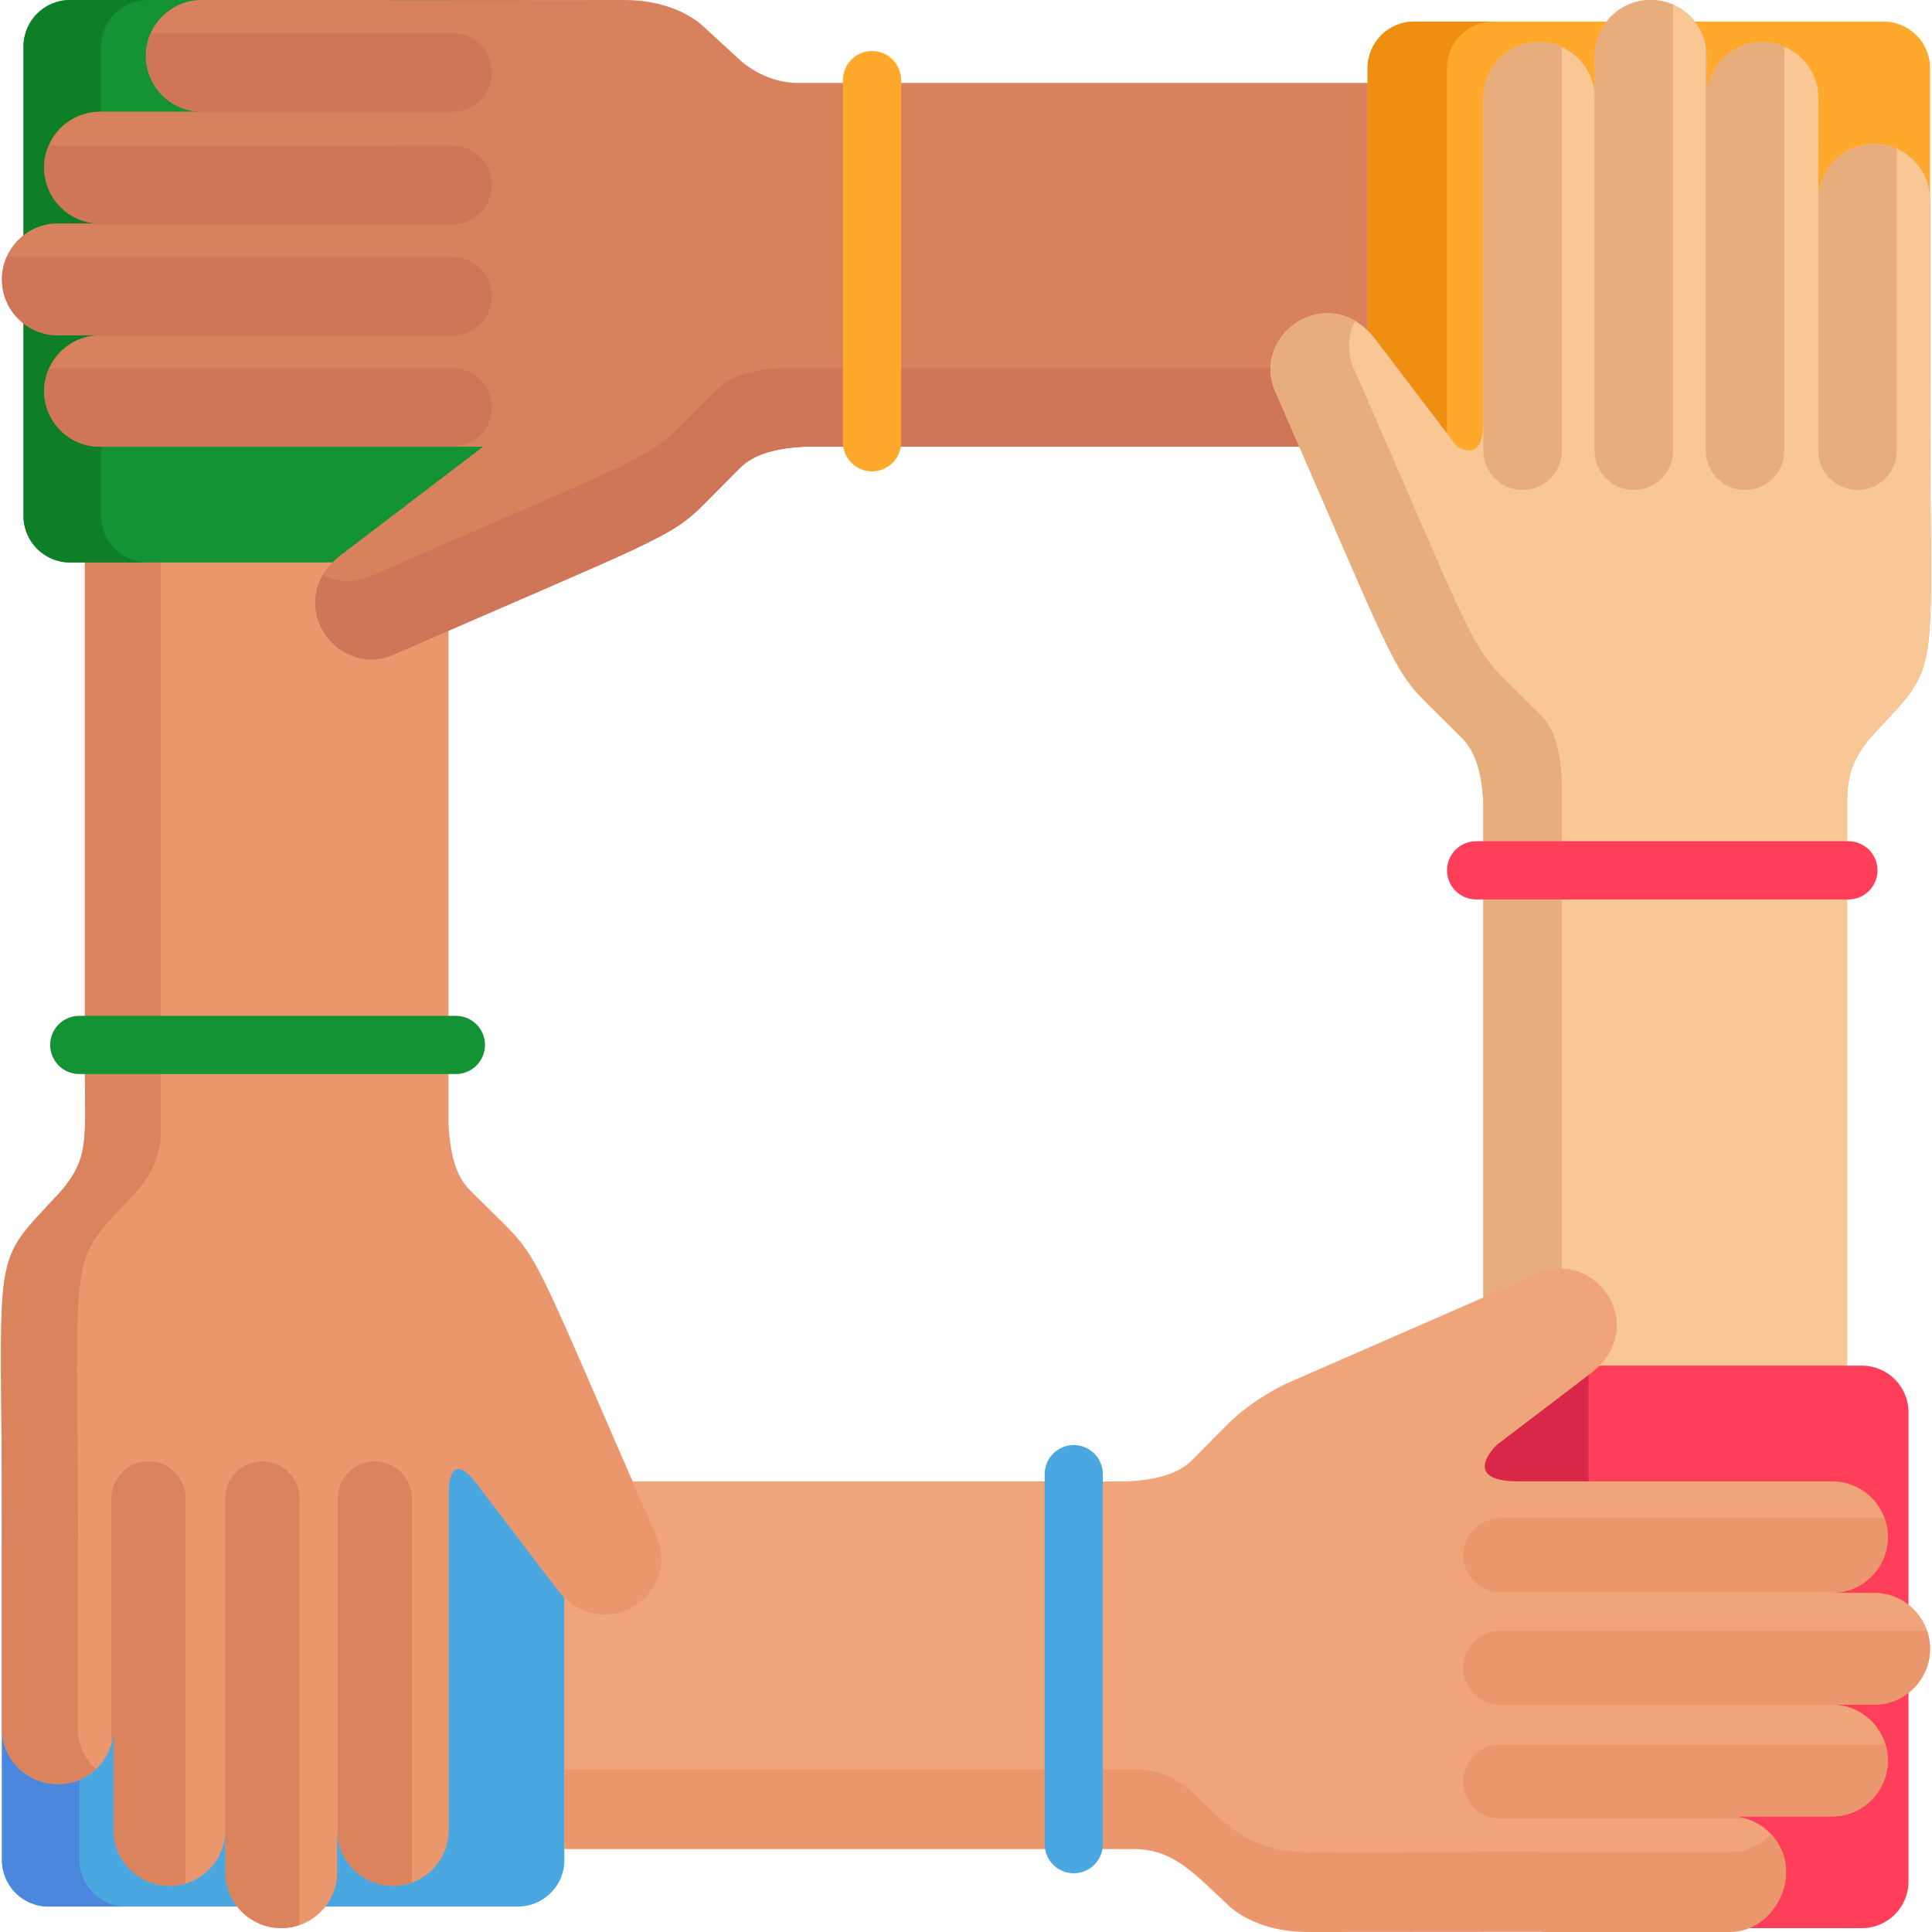 <?xml version="1.0" encoding="iso-8859-1"?>
<!-- Generator: Adobe Illustrator 19.0.0, SVG Export Plug-In . SVG Version: 6.00 Build 0)  -->
<svg version="1.1" id="Capa_1" xmlns="http://www.w3.org/2000/svg" xmlns:xlink="http://www.w3.org/1999/xlink" x="0px" y="0px"
	 viewBox="0 0 511.999 511.999" style="enable-background:new 0 0 511.999 511.999;" xml:space="preserve">
<rect x="145.272" y="392.611" style="fill:#F0A479;" width="131.576" height="96.382"/>
<path style="fill:#4BA7E0;" d="M0.514,361.913c0,5.219,0,124.081,0,131.006c0,6.814,5.524,12.338,12.338,12.338
	c3.598,0,116.354,0,124.383,0c6.814,0,12.338-5.524,12.338-12.338v-69.562v-61.443H0.514z"/>
<path style="fill:#4B87DD;" d="M21.078,492.918v-34.902v-96.104H0.514c0,5.219,0,124.081,0,131.006
	c0,6.814,5.524,12.338,12.338,12.338h20.563C26.601,505.257,21.078,499.732,21.078,492.918z"/>
<path style="fill:#EA976E;" d="M173.861,406.849c-29.985-68.62-30.737-73.032-39.858-82.063v-0.004
	c-0.074-0.07-9.407-9.316-9.407-9.316c-3.932-3.894-5.29-9.938-5.721-17.248c0-5.025,0-144.045,0-155.538H22.49
	c0,3.39,0,132.259,0,140.545c0,18.809,1.234,23.4-6.204,32.321c-19.383,21.086-15.788,11.76-15.728,92.957H0.514v49.513
	c0,8.172,6.625,14.798,14.796,14.798c8.176,0,14.802-6.627,14.802-14.798v26.944c0,8.182,6.631,14.812,14.812,14.812
	c8.182,0,14.812-6.631,14.812-14.812v11.198c0,8.182,6.631,14.814,14.812,14.814c8.183,0,14.814-6.633,14.814-14.814v-20.601
	l0.006,9.438c0.006,8.168,6.634,14.784,14.802,14.778c8.169-0.006,14.742-6.633,14.736-14.8v-88.676
	c0-12.216,5.963-4.976,6.848-3.835l21.243,27.89C159.226,437.469,181.075,422.496,173.861,406.849z"/>
<path style="fill:#DB835D;" d="M20.623,458.017v-49.513h0.046c-0.061-82.013-3.277-72.284,15.728-92.957
	c0.04-0.048,6.209-6.3,6.203-15.557v-16.764c0-0.01,0-0.034,0-0.024c0,2.926,0-133.856,0-140.521H22.49c0,3.39,0,132.259,0,140.545
	c0,18.809,1.234,23.4-6.204,32.321c-19.383,21.086-15.788,11.76-15.728,92.957H0.514v49.513c0,12.922,15.428,19.584,24.853,10.835
	C22.456,466.15,20.623,462.301,20.623,458.017z"/>
<path style="fill:#149334;" d="M18.566,0C11.753,0,6.229,5.524,6.229,12.338c0,81.564,0,41.793,0,124.383
	c0,6.814,5.524,12.338,12.338,12.338c13.731,0,110.206,0,122.247,0V0C134.01,0,25.552,0,18.566,0z"/>
<path style="fill:#0E7F26;" d="M26.793,136.721c0-5.341,0-119.224,0-124.383C26.793,5.524,32.317,0,39.131,0H18.566
	C11.753,0,6.229,5.524,6.229,12.338c0,81.564,0,41.793,0,124.383c0,6.814,5.524,12.338,12.338,12.338h20.564
	C32.317,149.059,26.793,143.535,26.793,136.721z"/>
<path style="fill:#D8825D;" d="M362.426,21.978c-8.137,0-144.351,0-150.929,0c-9.258,0.006-15.509-6.163-15.557-6.203l-10.275-9.444
	c-2.882-2.323-9.429-6.341-20.28-6.331l-62.403,0.046V0H53.469c-8.172,0-14.798,6.625-14.798,14.796
	c0,8.176,6.626,14.802,14.798,14.802H26.525c-8.182,0-14.813,6.631-14.813,14.812c0,8.182,6.632,14.812,14.813,14.812H15.327
	c-8.18,0-14.813,6.631-14.813,14.812c0,8.183,6.633,14.814,14.813,14.814H35.93l-9.438,0.006
	c-8.168,0.006-14.784,6.635-14.779,14.802c0.007,8.169,6.634,14.742,14.801,14.736h101.501l-36.879,28.092
	c-17.118,12.228-2.146,34.076,13.503,26.863c68.663-30.004,73.031-30.737,82.064-39.857h0.003c0.071-0.074,9.316-9.408,9.316-9.408
	c3.894-3.932,9.939-5.29,17.248-5.721c9.447,0,147.382,0,152.718,0V21.978H362.426z"/>
<g>
	<path style="fill:#CE7657;" d="M207.097,97.581c-7.308,0.432-13.354,1.789-17.248,5.721c0,0-9.244,9.334-9.316,9.408h-0.003
		c-9.032,9.121-13.395,9.851-82.063,39.857c-4.618,2.129-9.17,1.714-12.862-0.225c-7.183,12.137,5.668,27.165,19.031,21.006
		c68.663-30.004,73.031-30.737,82.063-39.857h0.003c0.071-0.074,9.316-9.408,9.316-9.408c3.894-3.932,9.941-5.29,17.248-5.721
		c8.495,0,155.172,0,160.283,0V97.581h-29.19H207.097z"/>
	<path style="fill:#CE7657;" d="M119.961,88.919c5.747,0,10.406-4.659,10.406-10.406c0-5.747-4.659-10.406-10.406-10.406H1.757
		c-0.794,1.816-1.243,3.819-1.243,5.929c0,8.183,6.633,14.814,14.813,14.814H35.93c-10.439,0.007-9.654-0.017-10.682,0.07H119.961z"
		/>
	<path style="fill:#CE7657;" d="M53.469,29.598c-30.929,0-26.462-0.012-27.52,0.029h94.012c5.747,0,10.406-4.659,10.406-10.406
		s-4.659-10.406-10.406-10.406H39.941C35.602,18.608,42.805,29.598,53.469,29.598z"/>
	<path style="fill:#CE7657;" d="M130.368,107.986c0-5.747-4.659-10.406-10.406-10.406H13.024
		c-4.417,9.801,2.766,20.821,13.489,20.813c10.499,0,84.01,0,93.448,0C125.708,118.393,130.368,113.734,130.368,107.986z"/>
	<path style="fill:#CE7657;" d="M12.859,59.445h107.102c5.747,0,10.406-4.659,10.406-10.406s-4.659-10.406-10.406-10.406H12.882
		c-4.124,9.725,3.015,20.591,13.643,20.591C14.138,59.223,14.573,59.157,12.859,59.445z"/>
</g>
<path style="fill:#FFA92C;" d="M499.146,5.715h-10.81h-39.214h-23.346h-51.013c-6.814,0-12.338,5.524-12.338,12.338v3.924v65.638
	v44.5h149.059c0-10.904,0-103.939,0-114.062C511.485,11.24,505.961,5.715,499.146,5.715z"/>
<path style="fill:#EF8F11;" d="M383.471,21.978v-3.924c0-6.814,5.524-12.338,12.338-12.338h-21.046
	c-6.814,0-12.338,5.524-12.338,12.338v3.924v65.638v44.5h21.046v-44.5V21.978z"/>
<path style="fill:#EA976E;" d="M511.485,52.955c0-8.173-6.625-14.798-14.796-14.798c-8.175,0-14.802,6.626-14.802,14.798V26.012
	c0-8.182-6.631-14.813-14.812-14.813c-8.182,0-14.812,6.632-14.812,14.813V14.813C452.262,6.633,445.631,0,437.45,0
	c-8.183,0-14.814,6.633-14.814,14.813v20.603l-0.006-9.438c-0.006-8.168-6.635-14.784-14.802-14.779
	c-8.169,0.007-14.742,6.634-14.736,14.801V127.5L365,90.621c-12.228-17.118-34.076-2.146-26.863,13.503
	c30.004,68.663,30.737,73.032,39.857,82.063v0.003c0.074,0.071,9.408,9.316,9.408,9.316c3.932,3.894,5.29,9.94,5.721,17.248v131.093
	v29.19h96.384c0-4.222,0-156.061,0-160.283c0-6.67,1.142-11.256,6.204-17.326c19.385-21.091,15.788-11.769,15.728-92.959h0.046
	L511.485,52.955L511.485,52.955z"/>
<path style="fill:#F9C795;" d="M511.485,52.955c0-8.173-6.625-14.798-14.796-14.798c-8.175,0-14.802,6.626-14.802,14.798V26.012
	c0-8.182-6.631-14.813-14.812-14.813c-8.182,0-14.812,6.632-14.812,14.813V14.813C452.262,6.633,445.631,0,437.45,0
	c-8.183,0-14.814,6.633-14.814,14.813v20.603l-0.006-9.438c-0.006-8.168-6.635-14.784-14.802-14.779
	c-8.169,0.007-14.742,6.634-14.736,14.801v85.835c0,11.653-7.106,6.337-7.106,6.337v0.001L365,90.621
	c-12.228-17.118-34.076-2.146-26.863,13.503c30.004,68.663,30.737,73.032,39.857,82.063v0.003c0.074,0.071,9.408,9.316,9.408,9.316
	c3.932,3.894,5.29,9.94,5.721,17.248v131.093v29.19h96.384c0-4.222,0-156.061,0-160.283c0-6.67,1.142-11.256,6.204-17.326
	c19.385-21.091,15.788-11.769,15.728-92.959h0.046L511.485,52.955L511.485,52.955z"/>
<path style="fill:#E8AD7C;" d="M413.904,206.584c-0.432-7.308-1.789-13.354-5.721-17.248c0,0-9.335-9.245-9.408-9.316v-0.003
	c-9.122-9.033-9.855-13.402-39.857-82.063c-2.129-4.617-1.714-9.17,0.225-12.862c-12.137-7.182-27.164,5.668-21.006,19.031
	c30.004,68.663,30.737,73.032,39.857,82.063v0.003c0.074,0.071,9.408,9.316,9.408,9.316c3.932,3.894,5.29,9.94,5.721,17.248v131.093
	v29.19h20.781v-29.19V206.584z"/>
<g>
	<path style="fill:#FF3E5A;" d="M489.851,238.36h-98.669c-4.259,0-7.711-3.452-7.711-7.711s3.452-7.711,7.711-7.711h98.669
		c4.259,0,7.711,3.452,7.711,7.711S494.11,238.36,489.851,238.36z"/>
	<path style="fill:#FF3E5A;" d="M493.431,361.913H477.54h-53.672h-39.884v149.059c11.52,0,97.487,0,109.447,0
		c6.814,0,12.338-5.524,12.338-12.338v-4.832c0-4.86,0-115.2,0-119.551C505.77,367.437,500.245,361.913,493.431,361.913z"/>
</g>
<rect x="383.989" y="361.912" style="fill:#D82749;" width="36.982" height="149.058"/>
<path style="fill:#F0A479;" d="M511.485,436.937c0-8.184-6.633-14.814-14.813-14.814h-20.603l9.438-0.006
	c8.169-0.006,14.784-6.635,14.779-14.802c-0.007-8.169-6.634-14.742-14.801-14.736h-83.002c-15.937,0-5.868-9.621-5.868-9.621l0,0
	l24.249-18.471c17.118-12.228,2.146-34.076-13.503-26.863l-66.691,29.142c-0.109,0.05-8.937,4.217-15.372,10.715h-0.003
	c-0.071,0.074-9.316,9.408-9.316,9.408c-3.894,3.932-9.939,5.29-17.248,5.721H167.641l6.222,14.238
	c6.731,14.601-11.84,28.602-24.288,16.507v65.638c3.244,0,130.982,0,134.165,0c27.052,0,23.751-1.673,42.595,15.648
	c2.882,2.322,9.429,6.34,20.28,6.33l62.404-0.046v0.046h49.512c8.172,0,14.798-6.625,14.798-14.796
	c0-8.176-6.626-14.802-14.798-14.802h26.944c8.182,0,14.813-6.631,14.813-14.812c0-8.182-6.632-14.812-14.813-14.812h11.199
	C504.852,451.749,511.485,445.118,511.485,436.937z"/>
<g>
	<path style="fill:#EA976E;" d="M458.53,490.862h-49.514v-0.046l-62.404,0.046c-26.234,0.024-26.234-21.99-46.111-21.978
		c-3.515,0-136.249,0-150.929,0v21.137c1.804,0,147.165,0,150.929,0c10.792-0.007,16.329,6.913,25.831,15.648
		c2.882,2.322,9.43,6.34,20.28,6.33l62.404-0.046v0.046h49.514c11.976,0,19.989-16.019,10.835-25.882
		C466.663,489.029,462.814,490.862,458.53,490.862z"/>
	<path style="fill:#EA976E;" d="M387.788,472.135c0,5.429,4.401,9.83,9.83,9.83h65.023c-1.307-0.378-2.683-0.591-4.111-0.591h26.944
		c9.859,0,17.049-9.501,14.185-19.069h-102.04C392.188,462.305,387.788,466.706,387.788,472.135z"/>
	<path style="fill:#EA976E;" d="M387.788,441.975c0,5.429,4.401,9.83,9.83,9.83h88.965c-0.368-0.027-0.735-0.056-1.11-0.056h11.198
		c10.09,0,17.315-9.918,14.007-19.605h-113.06C392.188,432.144,387.788,436.547,387.788,441.975z"/>
	<path style="fill:#EA976E;" d="M387.788,412.159c0,5.429,4.401,9.83,9.83,9.83h89.737c9.283-1.167,15.292-10.661,12.045-19.661
		H397.618C392.188,402.328,387.788,406.729,387.788,412.159z"/>
</g>
<path style="fill:#FFA92C;" d="M231.093,124.918c-4.259,0-7.711-3.452-7.711-7.711V21.243c0-4.259,3.452-7.711,7.711-7.711
	s7.711,3.452,7.711,7.711v95.963C238.804,121.465,235.352,124.918,231.093,124.918z"/>
<path style="fill:#149334;" d="M120.816,284.628H21.002c-4.259,0-7.711-3.452-7.711-7.711c0-4.26,3.452-7.711,7.711-7.711h99.814
	c4.259,0,7.711,3.452,7.711,7.711C128.528,281.177,125.075,284.628,120.816,284.628z"/>
<g>
	<path style="fill:#DB835D;" d="M39.35,387.274c-5.428,0-9.83,4.401-9.83,9.83v65.023c0.378-1.307,0.591-2.683,0.591-4.111v26.944
		c0,9.86,9.502,17.048,19.07,14.185v-102.04C49.18,391.675,44.78,387.274,39.35,387.274z"/>
	<path style="fill:#DB835D;" d="M69.511,387.274c-5.429,0-9.83,4.401-9.83,9.83v88.965c0.027-0.368,0.056-0.735,0.056-1.11v11.198
		c0,10.089,9.919,17.315,19.604,14.007v-113.06C79.341,391.675,74.939,387.274,69.511,387.274z"/>
	<path style="fill:#DB835D;" d="M99.327,387.274c-5.429,0-9.83,4.401-9.83,9.83v89.737c1.166,9.282,10.659,15.292,19.66,12.045
		V397.104C109.157,391.675,104.757,387.274,99.327,387.274z"/>
</g>
<path style="fill:#4BA7E0;" d="M284.558,496.433c-4.259,0-7.711-3.452-7.711-7.711v-98.052c0-4.26,3.452-7.711,7.711-7.711
	s7.711,3.452,7.711,7.711v98.052C292.27,492.98,288.817,496.433,284.558,496.433z"/>
<g>
	<path style="fill:#E8AD7C;" d="M422.566,119.447c0,5.747,4.659,10.406,10.406,10.406s10.406-4.659,10.406-10.406V1.243
		C441.562,0.448,439.56,0,437.45,0c-8.183,0-14.814,6.633-14.814,14.813v20.603l-0.006-9.438c0-0.421-0.029-0.833-0.064-1.244
		L422.566,119.447L422.566,119.447z"/>
	<path style="fill:#E8AD7C;" d="M481.887,52.955c0-30.894,0.012-26.472-0.029-27.52v94.012c0,5.747,4.659,10.406,10.406,10.406
		s10.406-4.659,10.406-10.406V39.427C492.877,35.089,481.887,42.291,481.887,52.955z"/>
	<path style="fill:#E8AD7C;" d="M403.498,129.854c5.747,0,10.406-4.659,10.406-10.406V12.51c-1.856-0.836-3.909-1.314-6.077-1.312
		c-8.169,0.007-14.742,6.634-14.736,14.801c0,10.499,0,84.01,0,93.448C393.092,125.195,397.751,129.854,403.498,129.854z"/>
	<path style="fill:#E8AD7C;" d="M452.04,12.345v107.102c0,5.747,4.659,10.406,10.406,10.406c5.747,0,10.406-4.659,10.406-10.406
		V12.368c-9.724-4.125-20.59,3.015-20.59,13.643V14.813C452.262,13.971,452.175,13.15,452.04,12.345z"/>
</g>
<g>
</g>
<g>
</g>
<g>
</g>
<g>
</g>
<g>
</g>
<g>
</g>
<g>
</g>
<g>
</g>
<g>
</g>
<g>
</g>
<g>
</g>
<g>
</g>
<g>
</g>
<g>
</g>
<g>
</g>
</svg>
